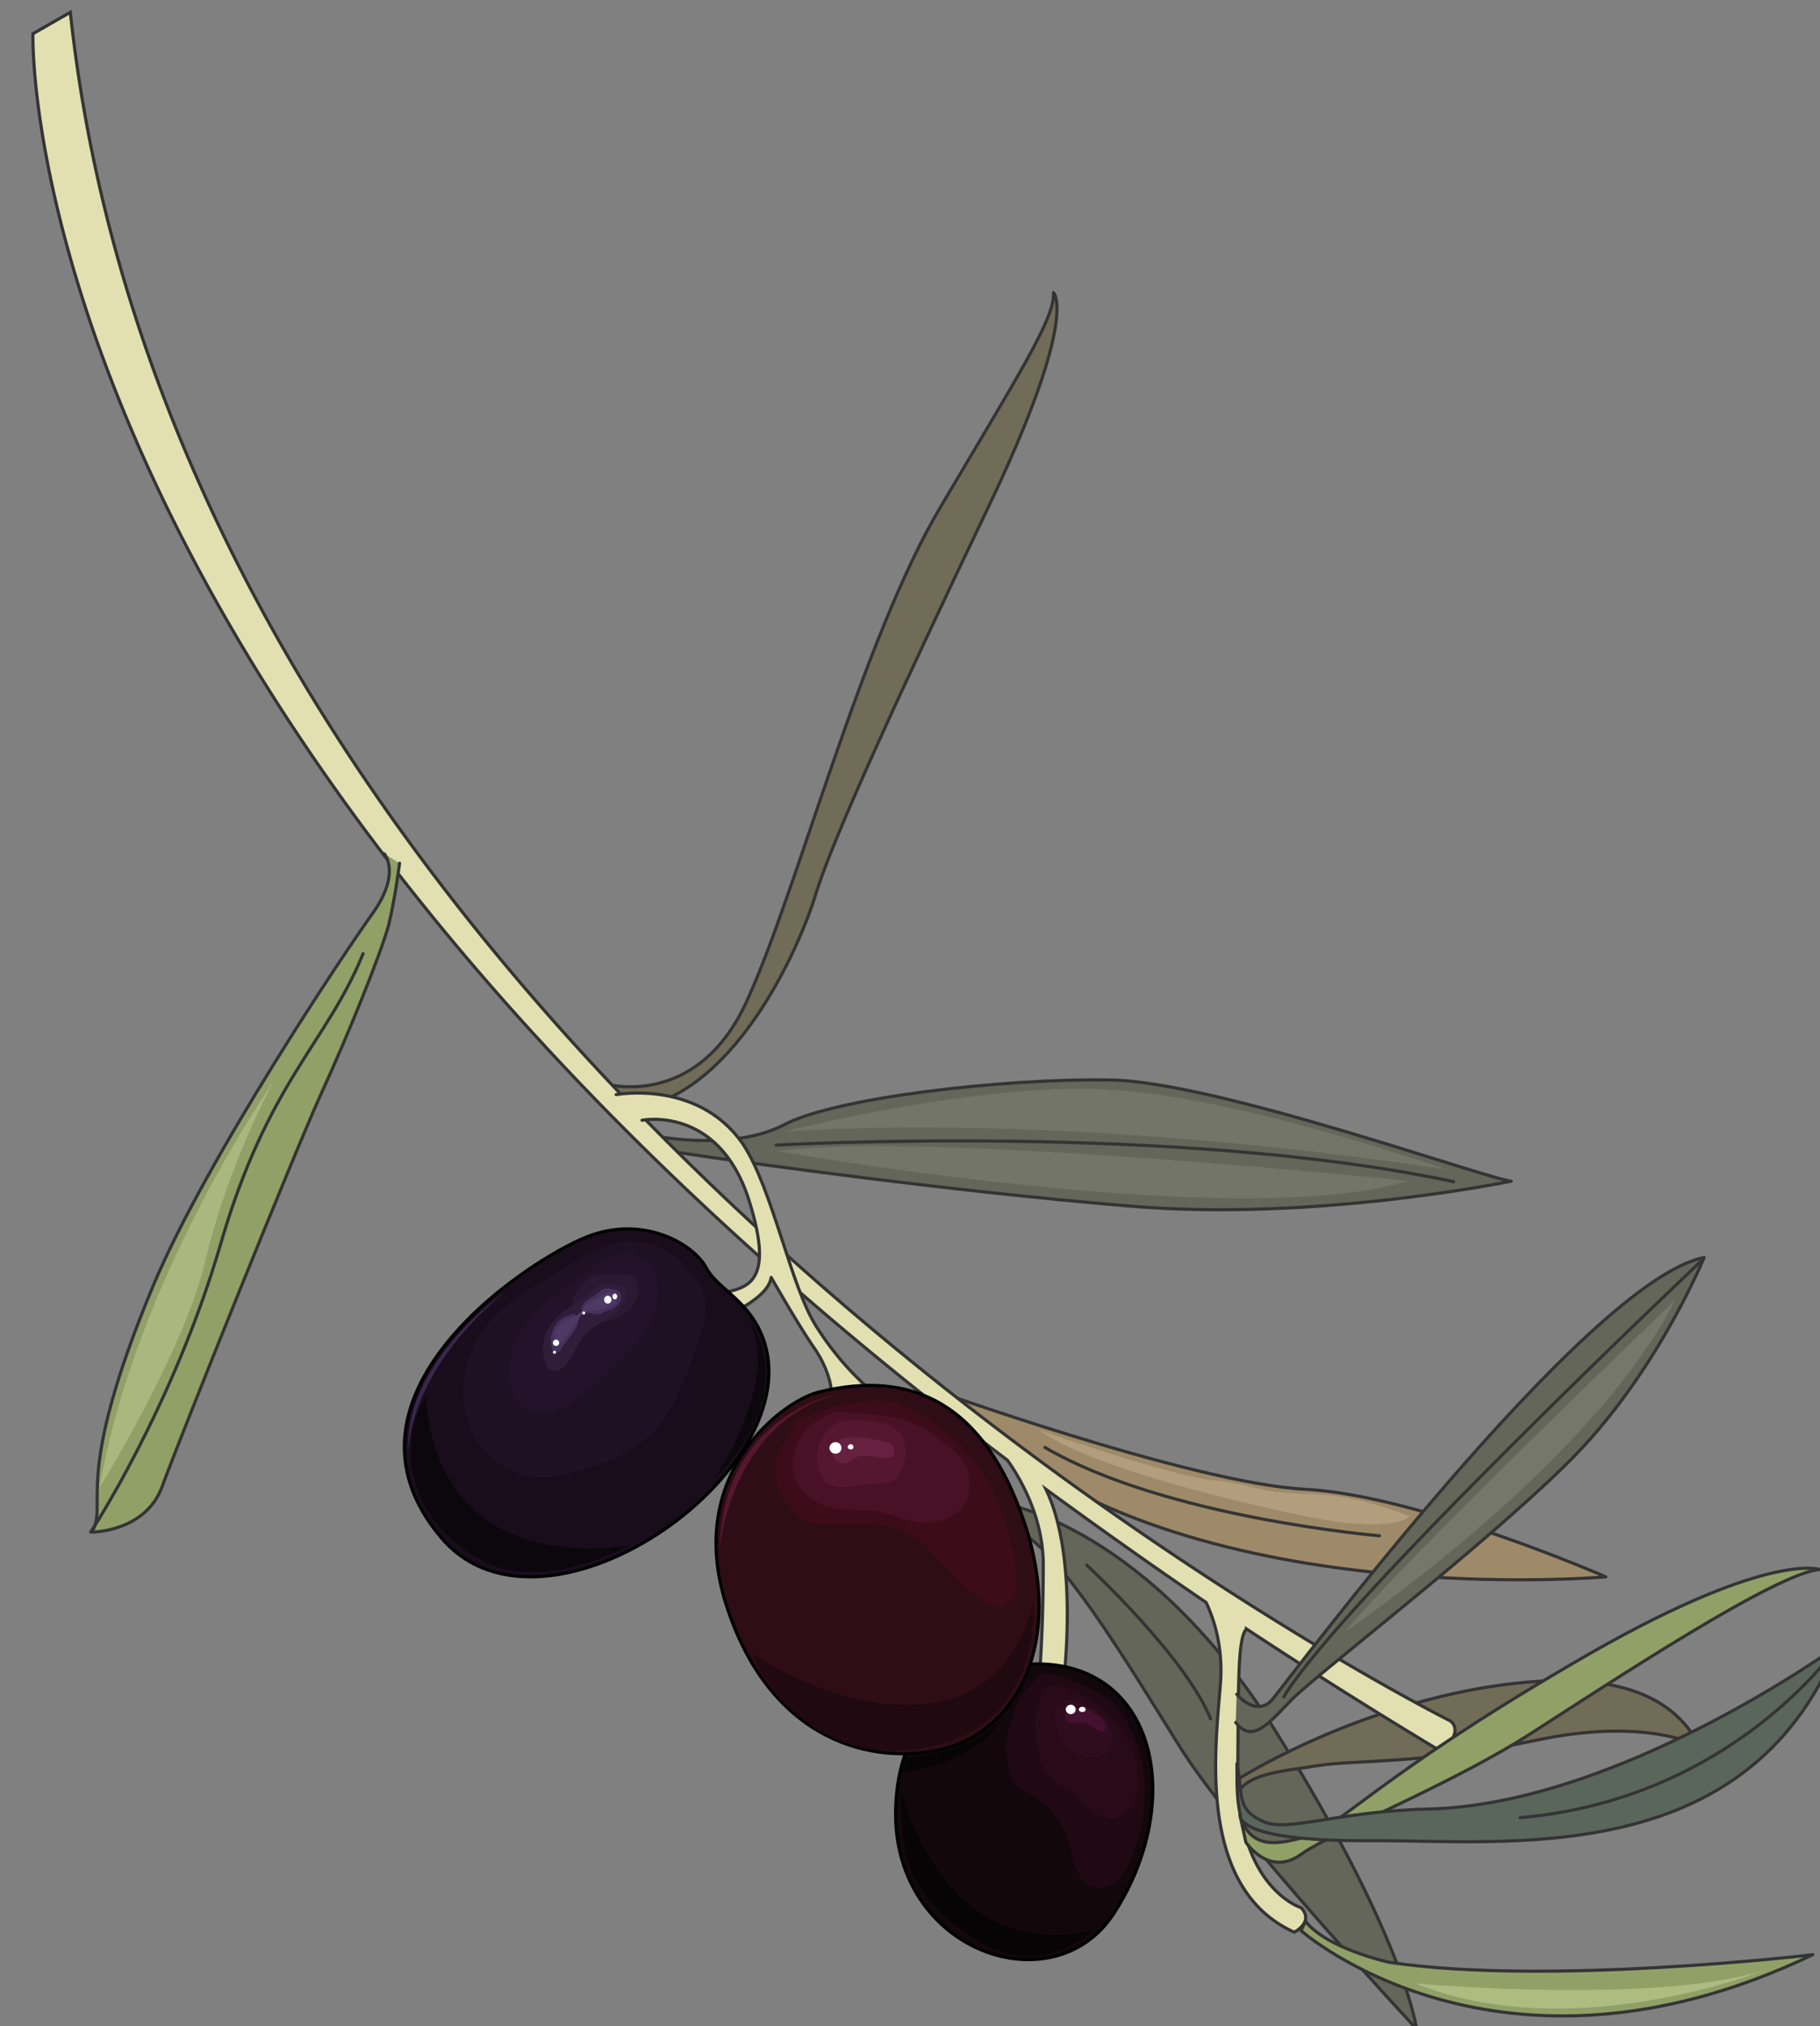 <svg xmlns="http://www.w3.org/2000/svg" version="1.0" viewBox="0 0 278.324 309.732"><rect x="0" y="0" width="278.324" height="309.732" fill="#808080" stroke="none"/><defs><clipPath clipPathUnits="userSpaceOnUse" id="a"><path d="M4.157 1.28H282.15v309.97H4.157z"/></clipPath></defs><path d="M153.627 229.9s21.907 3.399 41.615 35.02c19.708 31.62 21.387 45.252 21.387 45.252s-27.664-29.662-35.978-42.774c-8.235-13.152-19.189-31.62-25.745-33.7-6.396-1.958-1.28-3.797-1.28-3.797z" fill="#636658" fill-rule="evenodd"/><path d="M153.627 229.9s21.907 3.399 41.615 35.02c19.708 31.62 21.387 45.252 21.387 45.252s-27.664-29.662-35.978-42.774c-8.235-13.152-19.189-31.62-25.745-33.7-6.396-1.958-1.28-3.797-1.28-3.797" fill="none" stroke="#343434" stroke-width=".48" stroke-linecap="round" stroke-linejoin="round"/><path d="M189.125 272.115s15.79-10.194 37.058-13.991c21.267-3.678 30.022 1.559 33.78 8.914 0 0-7.956-4.717-25.425-.92-17.51 3.639-27.264 2.879-33.02 3.798-5.757.92-10.953 1.16-12.553 4.678l.16-2.479z" fill="#716c57" fill-rule="evenodd"/><path d="M189.125 272.115s15.79-10.194 37.058-13.991c21.267-3.678 30.022 1.559 33.78 8.914 0 0-7.956-4.717-25.425-.92-17.51 3.639-27.264 2.879-33.02 3.798-5.757.92-10.953 1.16-12.553 4.678l.16-2.479z" fill="none" stroke="#343434" stroke-width=".48" stroke-linecap="round" stroke-linejoin="round"/><path d="M140.675 211.752s41.375 14.99 58.844 15.91c17.51.92 46.052 13.392 46.052 13.392s-64.56 5.716-96.381-23.426l-8.515-5.876z" fill="#9e8a68" fill-rule="evenodd"/><path d="M140.675 211.752s41.375 14.99 58.844 15.91c17.51.92 46.052 13.392 46.052 13.392s-64.56 5.716-96.381-23.426l-8.515-5.876z" fill="none" stroke="#343434" stroke-width=".48" stroke-linecap="round" stroke-linejoin="round"/><path d="M100.38 173.695s11.632 2.318 19.467-1.72c7.676-4.157 33.78-7.155 49.81-6.875 15.95.12 57.166 14.95 61.443 15.47 0 0-29.982 6.237-58.445 3.798-28.422-2.358-59.324-6.796-63.92-7.435-4.438-.64-7.676-1.16-7.676-1.16l-.68-2.078z" fill="#636658" fill-rule="evenodd"/><path d="M100.38 173.695s11.632 2.318 19.467-1.72c7.676-4.157 33.78-7.155 49.81-6.875 15.95.12 57.166 14.95 61.443 15.47 0 0-29.982 6.237-58.445 3.798-28.422-2.358-59.324-6.796-63.92-7.435-4.438-.64-7.676-1.16-7.676-1.16l-.68-2.078z" fill="none" stroke="#343434" stroke-width=".48" stroke-linecap="round" stroke-linejoin="round"/><path d="M92.384 165.66s14.111 4.277 21.827-12.633c7.715-16.79 17.51-55.166 29.662-75.594 11.993-20.308 17.51-28.902 17.23-32.7 0 0 4.037 3.518-10.035 32.94-14.111 29.542-23.665 50.49-26.264 58.844-2.478 8.315-12.952 32.26-29.542 33.18l-2.878-4.037z" fill="#716c57" fill-rule="evenodd"/><path d="M92.384 165.66s14.111 4.277 21.827-12.633c7.715-16.79 17.51-55.166 29.662-75.594 11.993-20.308 17.51-28.902 17.23-32.7 0 0 4.037 3.518-10.035 32.94-14.111 29.542-23.665 50.49-26.264 58.844-2.478 8.315-12.952 32.26-29.542 33.18l-2.878-4.037z" fill="none" stroke="#343434" stroke-width=".48" stroke-linecap="round" stroke-linejoin="round"/><path clip-path="url(#a)" d="M221.786 263.08S28.383 166.3 10.753 1.88L5.037 5.157s-3.158 103.177 149.03 218.068c1.958 2.758 5.476 8.714 5.476 16.03 0 9.754-.64 21.627-1.439 22.786 0 0-.64 2.599 1.959 2.599 2.598 0 2.079-3.358 2.079-3.358s3.518-21.787-2.199-33.62c7.835 5.717 15.91 11.473 24.505 17.31 1.04 2.238 2.479 6.116 2.239 11.593-.52 8.754-4.318 31.78 11.233 38.816 0 0 3.118-1.56 1.04-3.758 0 0-9.915-2.998-9.675-21.107.12-13.792 0-19.948 1.32-21.507a847.594 847.594 0 0 0 29.861 18.789s3.518-2.998 1.32-4.717z" fill="#e2e0b1" fill-rule="evenodd"/><path clip-path="url(#a)" d="M221.786 263.08S28.383 166.3 10.753 1.88L5.037 5.157s-3.158 103.177 149.03 218.068c1.958 2.758 5.476 8.714 5.476 16.03 0 9.754-.64 21.627-1.439 22.786 0 0-.64 2.599 1.959 2.599 2.598 0 2.079-3.358 2.079-3.358s3.518-21.787-2.199-33.62c7.835 5.717 15.91 11.473 24.505 17.31 1.04 2.238 2.479 6.116 2.239 11.593-.52 8.754-4.318 31.78 11.233 38.816 0 0 3.118-1.56 1.04-3.758 0 0-9.915-2.998-9.675-21.107.12-13.792 0-19.948 1.32-21.507a847.594 847.594 0 0 0 29.861 18.789s3.518-2.998 1.32-4.717" fill="none" stroke="#343434" stroke-width=".48" stroke-miterlimit="8"/><path d="M189.125 259.003s2.879 3.518 5.357.92c2.319-2.759 48.25-64.282 66.12-67.68 0 0-7.435 18.19-20.867 31.381-13.312 13.192-38.857 32.66-42.415 36.418-3.637 3.798-5.876 6.397-8.355 3.278l.16-4.317z" fill="#636658" fill-rule="evenodd"/><path d="M189.125 259.003s2.879 3.518 5.357.92c2.319-2.759 48.25-64.282 66.12-67.68 0 0-7.435 18.19-20.867 31.381-13.312 13.192-38.857 32.66-42.415 36.418-3.637 3.798-5.876 6.397-8.355 3.278" fill="none" stroke="#343434" stroke-width=".48" stroke-linecap="round" stroke-linejoin="round" stroke-miterlimit="10"/><path d="M160.982 254.486c-8.355-.92-23.066 3.278-23.985 21.267-1.2 22.306 23.985 31.3 33.38 16.71 10.433-16.19 6.916-36.138-9.395-37.977z" fill="#12070b" fill-rule="evenodd"/><path d="M160.982 254.486c-8.355-.92-23.066 3.278-23.985 21.267-1.2 22.306 23.985 31.3 33.38 16.71 10.433-16.19 6.916-36.138-9.395-37.977" fill="none" stroke="#000" stroke-width=".48" stroke-miterlimit="8"/><path clip-path="url(#a)" d="M198.96 295.141s30.141 26.704 78.272 3.678c0 0-40.535 4.797-64.8 1.16 0 0-9.555-2.08-12.793-6.277l-.68 1.44z" fill="#91a067" fill-rule="evenodd"/><path d="M190.525 281.63s3.557 5.436 8.514 1.798c4.957-3.518 23.106-10.673 35.379-18.628 12.153-7.796 37.217-24.346 43.853-24.865 0 0-8.195-2.999-37.737 14.35-29.502 17.19-36.138 25.266-40.575 26.425-4.477 1.28-8.755 2.199-10.354-3.278l.92 4.197z" fill="#91a067" fill-rule="evenodd"/><path d="M190.525 281.63s3.557 5.436 8.514 1.798c4.957-3.518 23.106-10.673 35.379-18.628 12.153-7.796 37.217-24.346 43.853-24.865 0 0-8.195-2.999-37.737 14.35-29.502 17.19-36.138 25.266-40.575 26.425-4.477 1.28-8.755 2.199-10.354-3.278l.92 4.197z" fill="none" stroke="#343434" stroke-width=".48" stroke-linecap="round" stroke-linejoin="round" stroke-miterlimit="10"/><path d="M189.165 272.475s0 2.878.52 4.997c0 0-1.2 4.037 19.588 3.917 20.748-.16 57.725 4.798 71.797-29.821 0 0-33.54 24.305-62.642 24.984-14.512.36-21.707 3.758-25.465 1.8-3.918-1.8-2.878-4.158-3.798-8.755v2.878z" fill="#5a665c" fill-rule="evenodd"/><path clip-path="url(#a)" d="M198.96 295.141s30.141 26.704 78.272 3.678c0 0-40.535 4.797-64.8 1.16 0 0-9.555-2.08-12.793-6.277l-.68 1.44z" fill="none" stroke="#343434" stroke-width=".48" stroke-linecap="round" stroke-linejoin="round" stroke-miterlimit="10"/><path d="M189.165 272.475s0 2.878.52 4.997c0 0-1.2 4.037 19.588 3.917 20.748-.16 57.725 4.798 71.797-29.821 0 0-33.54 24.305-62.642 24.984-14.512.36-21.707 3.758-25.465 1.8-3.918-1.8-2.878-4.158-3.798-8.755v2.878z" fill="none" stroke="#343434" stroke-width=".48" stroke-linecap="round" stroke-linejoin="round" stroke-miterlimit="10"/><path d="M58.764 130.52s2.599 2.88-1.699 8.995c-4.297 5.977-25.424 37.458-33.62 56.986-12.532 30.042-6.795 33.18-9.394 37.717 0 0 8.335 0 10.814-7.156 2.618-7.155 19.828-50.09 24.125-59.584 4.298-9.374 9.255-21.726 10.434-26.024 1.04-4.297 1.679-9.494 1.679-9.494l-2.339-1.44z" fill="#91a067" fill-rule="evenodd"/><path d="M58.764 130.52s2.599 2.88-1.699 8.995c-4.297 5.977-25.424 37.458-33.62 56.986-12.532 30.042-6.795 33.18-9.394 37.717 0 0 8.335 0 10.814-7.156 2.618-7.155 19.828-50.09 24.125-59.584 4.298-9.374 9.255-21.726 10.434-26.024 1.04-4.297 1.679-9.494 1.679-9.494" fill="none" stroke="#343434" stroke-width=".48" stroke-linecap="round" stroke-linejoin="round" stroke-miterlimit="10"/><path d="m94.223 167.339 3.957 3.917s11.633-2.358 16.31 12.073c4.598 14.431-1.439 13.392-5.076 14.671l2.478 2.718s5.637-2.438 6.037-5.436c0 0 4.157 7.275 6.396 10.513 2.358 3.238 3.518 7.556 2.358 8.435l6.636-1.559s-4.557-3.638-8.475-9.874c-3.917-6.076-6.676-21.027-11.233-27.903-6.836-9.914-19.388-7.555-19.388-7.555z" fill="#e2e0b1" fill-rule="evenodd"/><path d="M98.18 171.256s11.633-2.358 16.31 12.073c4.598 14.431-1.439 13.392-5.076 14.671l2.478 2.718s5.637-2.438 6.037-5.436c0 0 4.157 7.275 6.396 10.513 2.358 3.238 3.518 7.556 2.358 8.435l6.636-1.559s-4.557-3.638-8.475-9.874c-3.917-6.076-6.676-21.027-11.233-27.903-6.836-9.914-19.388-7.555-19.388-7.555" fill="none" stroke="#343434" stroke-width=".48" stroke-linecap="round" stroke-linejoin="round" stroke-miterlimit="10"/><path d="M107.935 193.683c-2.08-3.638-9.275-7.596-17.23-4.957-8.075 2.598-42.294 24.145-23.106 46.491 16.07 18.67 58.205-11.633 48.57-31.86-2.358-4.957-6.675-6.556-8.234-9.674z" fill="#190d1c" fill-rule="evenodd"/><path d="M125.124 212.831c-5.876 1.56-20.747 13.032-13.831 33.22 6.795 20.228 22.306 23.985 33.14 21.267 10.953-2.878 18.388-16.03 12.272-34.42-6.116-18.388-17.35-23.625-31.58-20.067z" fill="#2f0d16" fill-rule="evenodd"/><path d="M107.935 193.683c-2.08-3.638-9.275-7.596-17.23-4.957-8.075 2.598-42.294 24.145-23.106 46.491 16.07 18.67 58.205-11.633 48.57-31.86-2.358-4.957-6.675-6.556-8.234-9.674" fill="none" stroke="#000" stroke-width=".48" stroke-miterlimit="8"/><path d="M125.124 212.831c-5.876 1.56-20.747 13.032-13.831 33.22 6.795 20.228 22.306 23.985 33.14 21.267 10.953-2.878 18.388-16.03 12.272-34.42-6.116-18.388-17.35-23.625-31.58-20.067" fill="none" stroke="#000" stroke-width=".48" stroke-miterlimit="8"/><path d="M118.688 175.054s61.243-3.438 103.617 5.597m37.817 12.152s-54.926 51.889-63.801 66.6m84.749-7.835s-15.91 23.465-48.61 26.304M13.872 234.218s12.452-18.869 19.788-43.753c7.195-25.005 16.25-30.862 21.866-44.673m155.426 88.986s-32.7-2.719-51.169-13.512m6.397 17.989s15.07 13.912 18.948 23.506" fill="none" stroke="#343434" stroke-width=".48" stroke-linecap="round" stroke-linejoin="round" stroke-miterlimit="10"/><path d="M104.876 194.202c-.66-2.478-5.356-4.437-8.215-4.437-4.057 0-7.315 2.219-10.713 4.317-5.337 3.378-10.953 5.977-13.692 12.113-4.577 10.014 2.339 21.867 13.952 19.268 4.977-1.179 10.833-3.258 14.231-7.155 2.738-3.258 4.437-7.816 5.877-11.733 1.559-4.158 2.858-9.255-1.18-12.373z" fill="#1e1124" fill-rule="evenodd"/><path d="M98.7 192.803c-3.778-3.678-9.514 2.219-12.652 4.318-3.258 2.238-5.737 4.977-7.436 8.654-1.579 3.538-1.179 9.415 3.658 10.214 3.638.64 8.355-4.197 10.694-6.416 2.618-2.499 5.476-5.117 6.915-8.395 1.3-2.998.92-6.156-.78-8.775z" fill="#23132a" fill-rule="evenodd"/><path d="M95.702 194.902c-2.598 0-4.677-.66-6.756 1.579-2.079 2.219-2.079 4.957 1.18 5.477 2.458.52 5.056-.26 6.615-2.339 1.04-1.32 1.8-4.577-1.039-4.717z" fill="#291933" fill-rule="evenodd"/><path d="M77.033 197.6s-15.51 10.834-14.59 24.625c0 0-.52-11.852 14.59-24.625z" fill="#3b274c" fill-rule="evenodd"/><path d="M94.123 196.46c-1.3-.539-2.479-.279-3.258.64-1.06 1.18-2.239 1.7-3.538 2.599-1.959 1.3-3.538 2.738-4.177 5.217-.28 1.419-.14 5.317 2.218 4.537 1.96-.78 2.479-3.378 3.658-4.797 1.18-1.839 2.878-2.359 4.577-3.518 1.04-.66 3.258-3.258 1.7-4.417-.4-.26-.92-.14-1.3-.26z" fill="#2f1d3a" fill-rule="evenodd"/><path d="M96.062 236.317s-12.972 7.415-22.686 2.079c-9.595-5.337-13.532-15.89-8.136-25.285 0 0-1.059 26.983 30.822 23.206z" fill="#0b070c" fill-rule="evenodd"/><path d="M93.943 197.24c-1.659-.76-2.059.12-3.198 1-.66.38-1.3.5-1.679 1.379-.52 1.14.38 1 1.16 1.14 1.279.24 1.159.36 2.298-.26.64-.24 1.28-.24 1.799-.88.9-.74 1.02-2.259-.38-2.498zm-6.896 3.938c-1.539.14-2.678 1.979-2.818 3.438 0 .52 0 1.579.52 1.979.76.52 1.019-.4 1.399-.92.64-.94 1.539-1.859 2.059-2.918.5-.78.26-2.119-.9-1.839z" fill="#45325b" fill-rule="evenodd"/><path d="M94.063 198c-.54-1.04-1.979 0-2.498.4-.54.38-1.2.52-1.72.9-.4.26-.52.399-.66.779-.519.78-1.318 1.299-2.238 1.559-1.179.52-2.238 1.699-2.238 2.998 0 .52.14 1.28.8.76.779-.5 1.178-1.54 1.838-2.2.4-.639.8-.899 1.18-1.558.14-.26.4-.78.659-.9.4-.26.8-.26 1.32-.26.519-.14 1.178-.26 1.698-.4.66-.12 2.499-.779 1.979-1.818 0-.12-.12-.26-.26-.26z" fill="#4d3a64" fill-rule="evenodd"/><path d="M114.33 201.438s8.835 10.474-5.156 24.785c0 0 10.593-15.63 5.157-24.785z" fill="#0b070c" fill-rule="evenodd"/><path d="M121.926 216.909c1.799-.16 3.638-1.32 5.477-1.84 1.839-.4 3.917-.639 5.756-.919 4.558-.4 9.115 2.759 12.513 5.757 3.917 3.518 6.516 7.675 8.115 12.872.76 2.478 3.358 11.993-.4 12.632-4.597.64-10.194-8.475-13.712-10.553-5.117-3.118-9.794-1.16-15.27-2.08-2.879-.519-5.877-4.796-5.877-7.794-.16-3.398 2.599-5.477 3.398-8.075z" fill="#3d0c1b" fill-rule="evenodd"/><path d="M127.403 215.99c-2.599.799-5.237 3.157-5.877 5.876-1.319 4.557 1.84 7.955 6.277 8.754 1.958.4 4.157 0 6.236.4 1.959.36 3.797 1.16 5.636 1.559 2.08.36 4.438.12 6.237-1.04 2.238-1.438 2.598-3.677 2.238-6.156-.68-2.878-3.158-4.277-5.357-5.996-1.838-1.32-3.637-2.079-5.596-2.598-1.839-.52-3.678-.52-5.477-.64-1.599-.16-2.998-.56-4.437-.16z" fill="#491125" fill-rule="evenodd"/><path d="M129.282 217.188c-1.72.12-3.518 2.08-4.038 3.638-.56 1.8-.56 4.158 1.04 5.717 1.678 1.519 4.437.36 6.516.36 2.238-.12 4.037.16 5.116-2.32 1.4-3.117.36-6.475-3.278-7.115-1.439-.16-4.197-.68-5.476-.28z" fill="#551730" fill-rule="evenodd"/><path d="M115.01 252.727s7.436 18.988 28.143 14.071c16.63-4.037 14.831-22.026 14.831-22.026s-2.078 13.951-15.87 15.63c-13.792 1.72-27.104-7.675-27.104-7.675z" fill="#200910" fill-rule="evenodd"/><path d="M128.042 213.11s-17.589 2.999-17.989 23.826c0 0 1.44-19.268 17.99-23.825z" fill="#551730" fill-rule="evenodd"/><path d="M84.549 205.276c0-.26.22-.48.48-.48.28 0 .48.22.48.48 0 .28-.2.48-.48.48-.26 0-.48-.2-.48-.48zm0 1.439c0-.12.12-.24.24-.24.14 0 .24.12.24.24 0 .14-.1.24-.24.24-.12 0-.24-.1-.24-.24zm7.835-8.035c0-.32.26-.6.56-.6.32 0 .56.28.56.6 0 .34-.24.6-.56.6-.3 0-.56-.26-.56-.6zm1.279-.48c0-.24.18-.44.36-.44.2 0 .36.2.36.44 0 .26-.16.44-.36.44-.18 0-.36-.18-.36-.44zm-4.637 2.518c0-.12.12-.24.24-.24.14 0 .24.12.24.24 0 .14-.1.24-.24.24-.12 0-.24-.1-.24-.24z" fill="#fff" fill-rule="evenodd"/><path d="M128.122 220.546c.8-1.599 5.357-.52 6.676-.28.92.12 2.199.64 1.96 1.72-.12 1.039-1.44.879-2.24.879-.76-.12-1.679-.36-2.478-.36-1.16 0-1.679.88-2.838 1.16-1.72.24-2.519-1.96-1.32-3.119z" fill="#662140" fill-rule="evenodd"/><path d="M126.843 221.346c0-.48.44-.88.92-.88.52 0 .919.4.919.88 0 .52-.4.88-.92.88-.48 0-.919-.36-.919-.88zm2.798-.16c0-.2.2-.4.44-.4.28 0 .44.2.44.4 0 .24-.16.4-.44.4-.24 0-.44-.16-.44-.4z" fill="#fff" fill-rule="evenodd"/><path d="M158.984 255.565c3.278.56 5.796 1.6 8.674 3.038 3.398 1.68 4.598 4.278 6.037 7.676 2.478 5.756 1.439 13.871-1.44 19.228-.919 1.559-2.358 3.238-4.317 3.118-3.278-.12-3.678-4.317-4.357-6.636-1.16-3.558-2.878-5.876-6.036-7.715-1.96-1.04-3.159-2.119-3.398-4.438-.68-3.397.24-6.556 1.559-9.674.8-2.078 2.918-3.278 3.677-4.597z" fill="#200912" fill-rule="evenodd"/><path d="M160.383 257.684c7.995-.28 17.39 11.873 12.192 19.028-1.599 2.199-4.317 1.16-6.156-.24-1.04-.8-1.719-1.958-2.758-2.758-.8-.64-1.72-.8-2.359-1.439-3.118-2.199-3.678-9.394-2.358-12.632.28-.8.68-1.56 1.199-1.96z" fill="#280a18" fill-rule="evenodd"/><path d="M164.22 259.723c-5.876-.16-1.958 10.713 4.158 8.634 2.598-.92 1.959-4.077.52-5.636-1.28-1.56-3.238-2.239-5.077-2.998z" fill="#2f0d1e" fill-rule="evenodd"/><path d="M167.139 295.101s-8.195 7.795-17.99 1.32c-9.793-6.397-11.512-11.873-11.353-22.707 0 0 6.237 26.864 29.343 21.387zM153.307 262.6s-4.037 5.478-14.591 5.997c0 0-.68 1.68-.68 2.319 0 0 10.994-1.04 15.271-8.315z" fill="#060404" fill-rule="evenodd"/><path d="M163.86 261.082c-.639 0-1.039.96-.879 1.479.12 1.08 1 .84 1.76.84.919-.16 1.678.12 2.438.639.52.28 1.399 1.2 1.799.4.48-1.32-1.68-2.679-2.559-3.078a4.658 4.658 0 0 0-2.438-.12z" fill="#441131" fill-rule="evenodd"/><path d="M162.981 261.322c0-.36.36-.72.76-.72.44 0 .76.36.76.72 0 .4-.32.72-.76.72-.4 0-.76-.32-.76-.72zm1.999 0c0-.2.24-.4.52-.4.32 0 .52.2.52.4 0 .24-.2.4-.52.4-.28 0-.52-.16-.52-.4z" fill="#fff" fill-rule="evenodd"/><path d="M215.27 180.53s-73.956-7.715-96.422-4.557c0 0 70.597 12.513 96.422 4.558zm-95.223-7.555s31.061-7.995 51.17-6.276c20.187 1.559 50.049 12.113 50.049 12.113s-53.847-8.835-101.219-5.837z" fill="#727567" fill-rule="evenodd"/><path d="M41.855 165.3s-21.128 30.102-26.624 62.122c0 0 13.052-21.087 16.19-34.759 3.258-13.671 9.274-25.264 10.434-27.363z" fill="#aab77e" fill-rule="evenodd"/><path d="M256.125 198.8s-42.375 40.615-50.37 50.609c0 0 37.578-25.345 50.37-50.61z" fill="#75776b" fill-rule="evenodd"/><path clip-path="url(#a)" d="M269.717 301.217s-29.263 11.673-53.248 2c0 0 36.618 3.277 53.248-2z" fill="#aebc81" fill-rule="evenodd"/><path d="M158.984 218.627s19.988 7.036 26.624 7.676c6.795.68 5.996 1.839 14.23 2.079 8.196.16 13.673 2.758 15.751 3.398 0 0-2.198 2.838-16.03 0-13.951-2.879-34.18-8.196-40.575-13.153z" fill="#b29d7c" fill-rule="evenodd"/></svg>